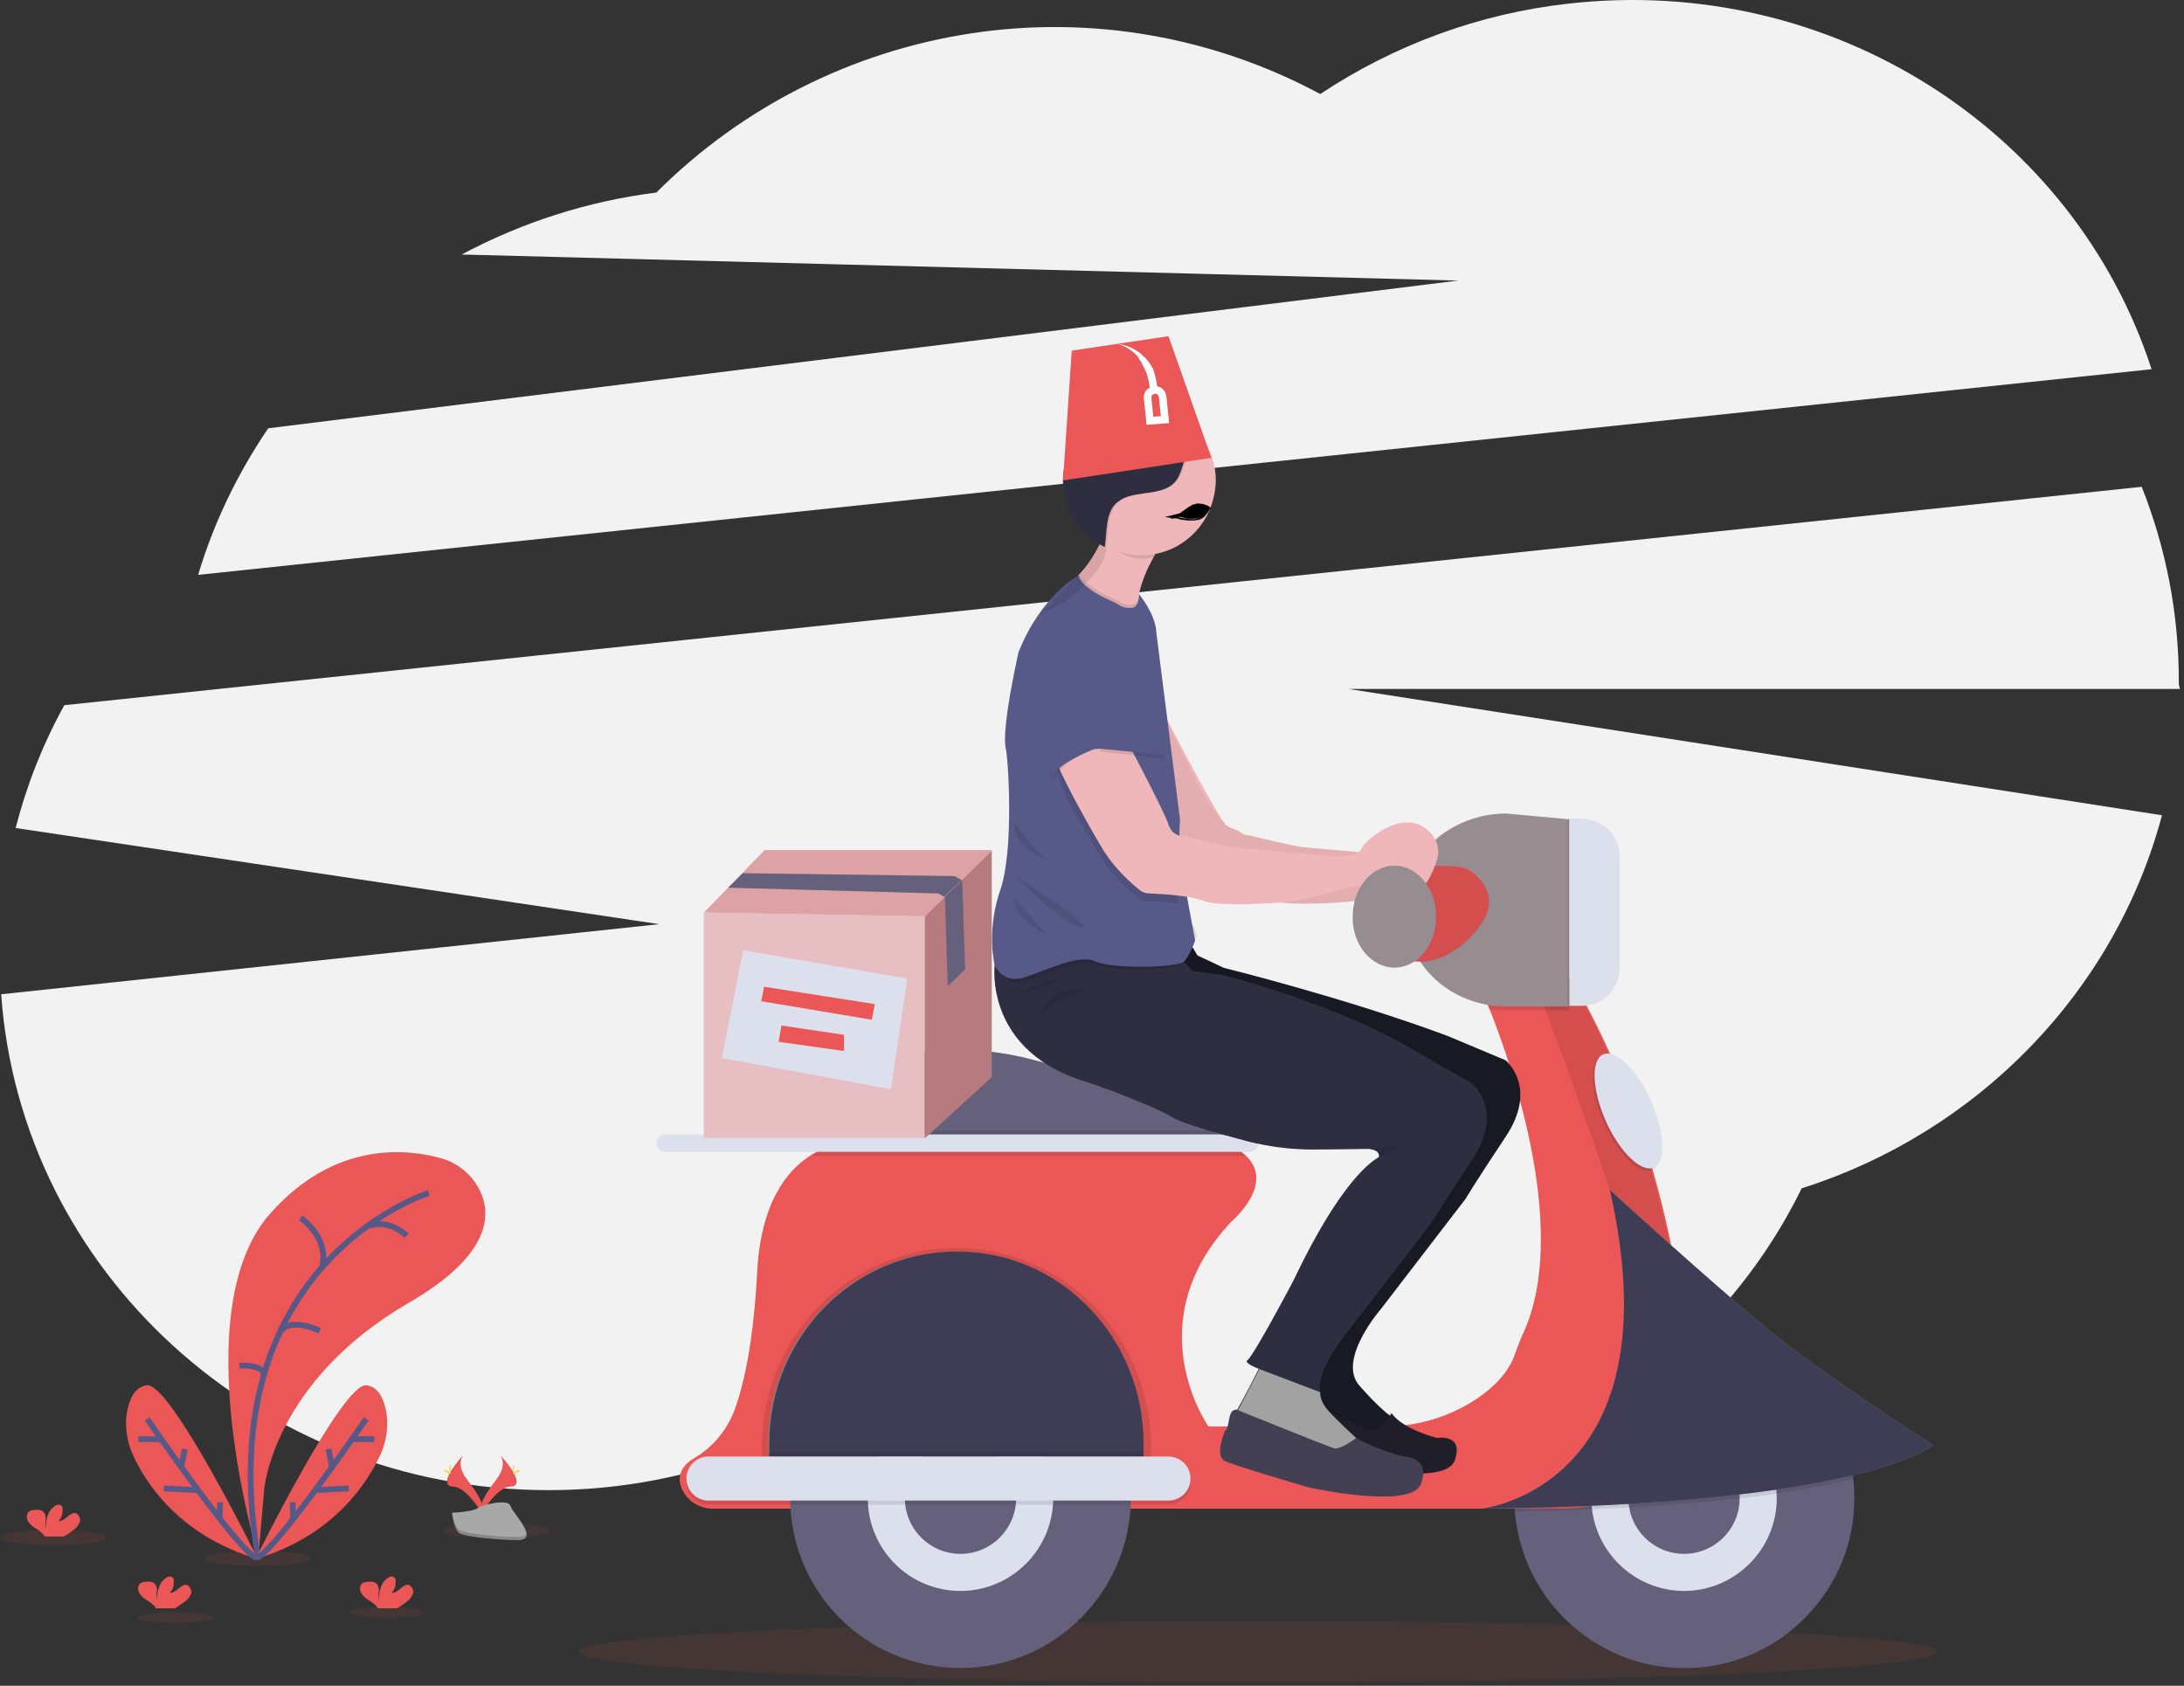 <svg width="377" height="291" viewBox="0 0 377 291" fill="none" xmlns="http://www.w3.org/2000/svg">
<rect x="0" y="0" width="377" height="291" fill="#333333" stroke="none"/>
<path d="M371.4 63.734C358.1 22.734 316.4 -4.566 270.7 0.634C255.4 2.334 240.7 7.734 227.9 16.234C209.5 6.334 188.4 2.634 167.8 5.734C147.2 8.834 128.1 18.434 113.3 33.234C101.5 34.734 90.2 38.334 79.7 43.934L251.7 48.434L46.3 73.934C41 81.734 36.9 90.234 34.2 99.234L371.4 63.734Z" fill="#F2F2F2"/>
<path d="M376.1 117.434C376.1 105.934 373.9 94.634 369.7 84.034L11.1 121.734C7.4 128.434 4.6 135.534 2.7 142.934L113.8 159.534L0.2 171.634C3.6 219.434 44.6 257.234 94.7 257.234C119.9 257.234 142.8 247.634 159.8 232.034C176.8 247.934 199.9 257.734 225.4 257.734C263.2 257.734 295.8 236.234 311 205.134C341.5 195.434 365.1 171.134 373.2 140.734L232.8 118.934H376.3C376.1 118.334 376.1 117.934 376.1 117.434Z" fill="#F2F2F2"/>
<path opacity="0.1" d="M9.2 266.734C14.3 266.734 18.4 266.134 18.4 265.434C18.4 264.734 14.3 264.134 9.2 264.134C4.1 264.134 0 264.734 0 265.434C0 266.134 4.1 266.734 9.2 266.734Z" fill="#EB5757"/>
<path opacity="0.1" d="M44.4 270.334C49.5 270.334 53.6 269.734 53.6 269.034C53.6 268.334 49.5 267.734 44.4 267.734C39.3 267.734 35.2 268.334 35.2 269.034C35.2 269.734 39.3 270.334 44.4 270.334Z" fill="#EB5757"/>
<path opacity="0.1" d="M85.8 265.534C90.9 265.534 95 264.934 95 264.234C95 263.534 90.9 262.934 85.8 262.934C80.7 262.934 76.6 263.534 76.6 264.234C76.6 264.934 80.8 265.534 85.8 265.534Z" fill="#EB5757"/>
<path opacity="0.1" d="M30.3 280.134C33.9 280.134 36.8 279.734 36.8 279.234C36.8 278.734 33.9 278.334 30.3 278.334C26.7 278.334 23.8 278.734 23.8 279.234C23.7 279.734 26.7 280.134 30.3 280.134Z" fill="#EB5757"/>
<path opacity="0.1" d="M66.8 279.234C70.4 279.234 73.3 278.834 73.3 278.334C73.3 277.834 70.4 277.434 66.8 277.434C63.2 277.434 60.3 277.834 60.3 278.334C60.3 278.834 63.2 279.234 66.8 279.234Z" fill="#EB5757"/>
<path d="M44.6 268.734C44.6 268.734 31.7 226.434 46.6 209.534C57.8 196.834 70.4 198.334 76.1 199.934C77.6 200.334 78.9 201.034 80.1 202.034C81.3 203.034 82.2 204.234 82.9 205.634C84.9 209.934 84.5 216.834 70.5 224.934C47.1 238.534 45.6 257.134 45.6 257.134L44.6 268.734Z" fill="#EB5757"/>
<path d="M74 205.934C74 205.934 36 217.834 44.5 268.734" stroke="#565987" stroke-miterlimit="10"/>
<path d="M51.9 210.234C51.9 210.234 57.1 213.734 55.5 219.034" stroke="#565987" stroke-miterlimit="10"/>
<path d="M70.2 213.334C70.2 213.334 67 210.034 63.1 211.834" stroke="#565987" stroke-miterlimit="10"/>
<path d="M55.2 229.734C55.2 229.734 49.6 226.934 48.1 230.434" stroke="#565987" stroke-miterlimit="10"/>
<path d="M41.3 235.734C41.3 235.734 45.5 235.434 45.6 237.434" stroke="#565987" stroke-miterlimit="10"/>
<path d="M44.1 269.134C44.1 269.134 59.2 238.434 63.3 239.134C65.3 239.434 66.2 241.434 66.6 243.334C67.1 245.834 66.8 248.434 65.8 250.834C63.6 255.634 57.9 265.034 44.1 269.134Z" fill="#EB5757"/>
<path d="M63.2 244.934C63.2 244.934 47.4 267.934 44.3 268.934" stroke="#565987" stroke-miterlimit="10"/>
<path d="M64.6 248.434H60.9" stroke="#565987" stroke-miterlimit="10"/>
<path d="M60.2 256.934L54.4 257.234" stroke="#565987" stroke-miterlimit="10"/>
<path d="M56.7 250.134L57.3 253.134" stroke="#565987" stroke-miterlimit="10"/>
<path d="M50.5 259.334L50.6 262.034" stroke="#565987" stroke-miterlimit="10"/>
<path d="M44.5 269.134C44.5 269.134 29.4 238.434 25.3 239.134C23.3 239.434 22.4 241.434 22 243.334C21.5 245.834 21.8 248.434 22.8 250.834C24.9 255.634 30.7 265.034 44.5 269.134Z" fill="#EB5757"/>
<path d="M25.4 244.934C25.4 244.934 41.2 267.934 44.3 268.934" stroke="#565987" stroke-miterlimit="10"/>
<path d="M23.9 248.434H27.6" stroke="#565987" stroke-miterlimit="10"/>
<path d="M28.3 256.934L34.1 257.234" stroke="#565987" stroke-miterlimit="10"/>
<path d="M31.9 250.134L31.3 253.134" stroke="#565987" stroke-miterlimit="10"/>
<path d="M38 259.334L37.9 262.034" stroke="#565987" stroke-miterlimit="10"/>
<path d="M70.4 276.333C70.8 276.033 71.1 275.533 71.3 275.033C71.4 274.733 71.3 274.533 71.2 274.233C71.1 274.033 70.9 273.834 70.7 273.634C70.1 273.434 69.6 273.833 69.1 274.233C68.7 274.633 68.1 275.034 67.6 274.934C67.9 274.634 68.1 274.334 68.2 273.934C68.3 273.534 68.3 273.133 68.3 272.733C68.3 272.533 68.2 272.433 68.1 272.333C67.8 272.033 67.2 272.134 66.9 272.434C65.7 273.234 65.4 274.833 65.4 276.233C65.3 275.733 65.3 275.134 65.4 274.634C65.4 274.134 65.3 273.533 64.8 273.233C64.5 273.033 64.2 273.033 63.9 273.033C63.4 273.033 62.8 273.034 62.4 273.434C62 273.934 62.1 274.733 62.5 275.233C62.9 275.733 63.4 276.134 64 276.434C64.4 276.734 64.8 277.034 65.1 277.434C65.1 277.534 65.2 277.534 65.2 277.634H68.5C69.1 277.334 69.8 276.833 70.4 276.333Z" fill="#EB5757"/>
<path d="M12.9 263.934C13.3 263.634 13.6 263.134 13.8 262.634C13.9 262.334 13.8 262.134 13.7 261.834C13.6 261.634 13.4 261.434 13.2 261.234C12.6 261.034 12.1 261.434 11.6 261.834C11.2 262.234 10.6 262.634 10.1 262.534C10.4 262.234 10.6 261.934 10.7 261.534C10.8 261.134 10.8 260.734 10.8 260.334C10.8 260.134 10.7 260.034 10.6 259.934C10.3 259.634 9.7 259.734 9.4 260.034C8.2 260.834 7.9 262.434 7.9 263.834C7.8 263.334 7.8 262.734 7.9 262.234C7.9 261.734 7.8 261.134 7.3 260.834C7 260.634 6.7 260.634 6.4 260.634C5.9 260.634 5.3 260.634 4.9 261.034C4.5 261.534 4.6 262.334 5 262.834C5.4 263.334 5.9 263.734 6.5 264.034C6.9 264.334 7.3 264.634 7.6 265.034C7.6 265.134 7.7 265.134 7.7 265.234H11C11.6 264.934 12.3 264.434 12.9 263.934Z" fill="#EB5757"/>
<path d="M32.1 276.333C32.5 276.033 32.8 275.533 33 275.033C33.1 274.733 33 274.533 32.9 274.233C32.8 274.033 32.6 273.834 32.4 273.634C31.8 273.434 31.3 273.833 30.8 274.233C30.4 274.633 29.8 275.034 29.3 274.934C29.6 274.634 29.8 274.334 29.9 273.934C30 273.534 30 273.133 30 272.733C30 272.533 29.9 272.433 29.8 272.333C29.5 272.033 28.9 272.134 28.6 272.434C27.4 273.234 27.1 274.833 27.1 276.233C27 275.733 27 275.134 27.1 274.634C27.1 274.134 27 273.533 26.5 273.233C26.2 273.033 25.9 273.033 25.6 273.033C25.1 273.033 24.5 273.034 24.1 273.434C23.7 273.934 23.8 274.733 24.2 275.233C24.6 275.733 25.1 276.134 25.7 276.434C26.1 276.734 26.5 277.034 26.8 277.434C26.8 277.534 26.9 277.534 26.9 277.634H30.2C30.7 277.334 31.4 276.833 32.1 276.333Z" fill="#EB5757"/>
<path d="M86.4 251.234C86.4 251.234 87.6 252.834 85.8 255.234C84 257.634 82.5 259.734 83.1 261.234C83.1 261.234 85.8 256.734 88 256.634C90.3 256.634 88.9 254.034 86.4 251.234Z" fill="#EB5757"/>
<path opacity="0.1" d="M86.4 251.234C86.5 251.434 86.6 251.534 86.7 251.734C88.9 254.234 90 256.634 87.9 256.734C86 256.834 83.7 260.234 83.1 261.134C83.1 261.234 83.1 261.234 83.2 261.334C83.2 261.334 85.9 256.834 88.1 256.734C90.3 256.634 88.9 254.034 86.4 251.234Z" fill="black"/>
<path d="M88.7 253.334C88.7 253.934 88.6 254.334 88.6 254.334C88.5 254.334 88.5 253.834 88.5 253.334C88.5 252.734 88.6 253.034 88.7 253.034C88.8 253.034 88.7 252.734 88.7 253.334Z" fill="#FFD037"/>
<path d="M89.5 254.034C89 254.334 88.6 254.434 88.5 254.434C88.5 254.334 88.8 254.034 89.3 253.834C89.8 253.634 89.6 253.734 89.6 253.834C89.8 253.834 90 253.734 89.5 254.034Z" fill="#FFD037"/>
<path d="M79.9 251.234C79.9 251.234 78.7 252.834 80.5 255.234C82.3 257.634 83.8 259.734 83.2 261.234C83.2 261.234 80.5 256.734 78.3 256.634C76 256.634 77.5 254.034 79.9 251.234Z" fill="#EB5757"/>
<path opacity="0.1" d="M79.9 251.234C79.8 251.434 79.7 251.534 79.7 251.734C77.5 254.234 76.4 256.634 78.5 256.734C80.4 256.834 82.8 260.234 83.3 261.134C83.3 261.234 83.3 261.234 83.2 261.334C83.2 261.334 80.5 256.834 78.3 256.734C76 256.634 77.5 254.034 79.9 251.234Z" fill="black"/>
<path d="M77.6 253.334C77.6 253.934 77.7 254.334 77.7 254.334C77.8 254.334 77.8 253.834 77.8 253.334C77.8 252.734 77.7 253.034 77.6 253.034C77.5 253.034 77.6 252.734 77.6 253.334Z" fill="#FFD037"/>
<path d="M76.9 254.034C77.4 254.334 77.8 254.434 77.9 254.434C77.9 254.334 77.6 254.034 77.1 253.834C76.6 253.634 76.8 253.734 76.7 253.834C76.6 253.834 76.4 253.734 76.9 254.034Z" fill="#FFD037"/>
<path d="M78 261.134C78 261.134 81.4 261.034 82.5 260.334C83.5 259.634 87.8 258.734 88.1 259.934C88.4 261.134 93.3 265.834 89.4 265.834C85.5 265.834 80.4 265.234 79.3 264.634C78.3 263.934 78 261.134 78 261.134Z" fill="#A8A8A8"/>
<path opacity="0.2" d="M89.4 265.334C85.5 265.334 80.4 264.734 79.3 264.134C78.5 263.634 78.2 261.934 78.1 261.134H78C78 261.134 78.2 263.934 79.3 264.534C80.3 265.134 85.5 265.834 89.4 265.734C90.5 265.734 90.9 265.334 90.9 264.734C90.7 265.134 90.3 265.334 89.4 265.334Z" fill="black"/>
<path opacity="0.1" d="M217.1 290.434C281.9 290.434 334.4 288.034 334.4 285.134C334.4 282.234 281.9 279.834 217.1 279.834C152.3 279.834 99.8 282.234 99.8 285.134C99.9 288.034 152.4 290.434 217.1 290.434Z" fill="#EB5757"/>
<path d="M201 123.334C201 123.334 209.5 139.834 211.5 142.234C211.7 142.834 213.7 143.234 214.1 143.634C214.6 144.034 215.1 144.234 215.7 144.234C215.7 144.234 223.1 146.034 224.9 146.234C226.7 146.434 242.1 147.734 242.1 147.734C242.1 147.734 246 147.834 246.5 146.434C246.9 145.134 254.5 138.334 258.9 144.234C259.3 144.834 259.6 145.434 259.7 146.134C259.8 146.834 259.8 147.534 259.6 148.134C258.8 150.734 257.1 154.734 255.4 152.234C252.9 148.634 250 149.634 250 151.534C250 153.434 246 152.734 244.7 153.034C244 153.134 241.5 153.834 239.4 154.434C236.9 155.134 234.4 155.534 231.9 155.734C227.7 156.034 221.5 156.234 219.3 155.434C216.6 154.434 212 154.234 210 154.134C209.3 154.134 208.7 153.934 208.2 153.534C205.5 151.334 203.1 148.734 201.3 145.734C198.2 140.434 191.9 129.334 192.3 126.134C192.8 122.934 201 123.334 201 123.334Z" fill="#EFB7B9"/>
<path opacity="0.05" d="M201 123.334C201 123.334 207.8 139.034 211.5 142.234C211.7 142.834 213.7 143.234 214.1 143.634C214.6 144.034 215.1 144.234 215.7 144.234C215.7 144.234 223.1 146.034 224.9 146.234C226.7 146.434 242.1 147.734 242.1 147.734C242.1 147.734 246 147.834 246.5 146.434C246.9 145.134 254.5 138.334 258.9 144.234C259.3 144.834 259.6 145.434 259.7 146.134C259.8 146.834 259.8 147.534 259.6 148.134C258.8 150.734 257.1 154.734 255.4 152.234C252.9 148.634 250 149.634 250 151.534C250 153.434 246 152.734 244.7 153.034C244 153.134 241.5 153.834 239.4 154.434C236.9 155.134 234.4 155.534 231.9 155.734C227.7 156.034 221.5 156.234 219.3 155.434C216.6 154.434 212 154.234 210 154.134C209.3 154.134 208.7 153.934 208.2 153.534C205.5 151.334 203.1 148.734 201.3 145.734C198.2 140.434 191.9 129.334 192.3 126.134C192.8 122.934 201 123.334 201 123.334Z" fill="black"/>
<path d="M320.1 258.634C320.1 266.234 317.2 273.434 311.9 278.934C306.7 284.434 299.5 287.634 292 287.934C284.4 288.234 277.1 285.634 271.4 280.634C265.7 275.634 262.2 268.634 261.5 261.134C261.5 260.634 261.4 260.134 261.4 259.734C261.4 259.334 261.4 259.034 261.4 258.634C261.4 250.834 264.5 243.334 270 237.834C275.5 232.334 283 229.234 290.8 229.234C298.6 229.234 306.1 232.334 311.6 237.834C317 243.334 320.1 250.734 320.1 258.634Z" fill="#65617D"/>
<path d="M290.7 274.634C299.5 274.634 306.7 267.434 306.7 258.634C306.7 249.834 299.5 242.634 290.7 242.634C281.9 242.634 274.7 249.834 274.7 258.634C274.7 267.434 281.9 274.634 290.7 274.634Z" fill="#DCE0ED"/>
<path d="M290.7 268.234C296 268.234 300.3 263.934 300.3 258.634C300.3 253.334 296 249.034 290.7 249.034C285.4 249.034 281.1 253.334 281.1 258.634C281.1 263.934 285.4 268.234 290.7 268.234Z" fill="#65617D"/>
<path d="M213.6 202.834L142.9 204.234V193.834C143.5 185.434 152.2 182.534 160 181.534C166.1 180.834 172.3 181.334 178.3 182.934C193.3 186.934 202.9 187.634 207.6 187.734C208.6 187.734 209.6 188.134 210.4 188.834C211.2 189.534 211.7 190.434 211.9 191.434C212.1 192.634 212.3 193.934 212.6 195.234C212.8 196.234 212.9 197.234 213 198.134C213.3 200.734 213.6 202.834 213.6 202.834Z" fill="#65617D"/>
<path d="M270 260.434H123.1C122 260.434 120.9 260.134 119.9 259.534C118.9 258.934 118.2 258.034 117.7 257.034C116.6 254.434 118.1 252.734 119.8 251.734C123.2 249.734 125.7 246.634 127 242.834C128.6 238.234 130.1 230.934 130.7 219.634C131.3 207.934 135.6 202.134 140.1 199.334C146 195.734 152.5 197.034 152.5 197.034L212.1 197.534C213.2 198.034 214.1 198.634 215 199.434C220.3 204.334 212.6 210.834 212.6 210.834C196 228.434 208.6 246.234 208.6 246.234H239.1C244.8 246.234 250.4 244.534 255.1 241.334C259.2 238.534 260.8 235.734 261.4 234.034C261.9 232.734 262.3 231.534 262.9 230.234C270.9 212.934 261.3 184.634 257.1 174.134C256.1 171.534 255.4 169.934 255.4 169.934L265 169.234L271.1 168.734H271.2C284.5 191.734 289.5 215.334 291.1 232.834C291.3 234.434 291.4 236.034 291.5 237.634C291.7 240.534 291.3 243.434 290.3 246.234C289.3 249.034 287.8 251.534 285.8 253.634C283.8 255.734 281.4 257.434 278.7 258.634C275.8 259.834 272.9 260.434 270 260.434Z" fill="#EB5757"/>
<path opacity="0.1" d="M212.9 198.034H142.8V195.134H212.4C212.6 196.134 212.8 197.134 212.9 198.034Z" fill="black"/>
<path opacity="0.1" d="M215.1 199.534H140.8C140.6 199.534 140.4 199.534 140.2 199.434C146.1 195.834 152.6 197.134 152.6 197.134L212.2 197.634C213.2 198.034 214.2 198.734 215.1 199.534Z" fill="black"/>
<path d="M215.7 195.834H114.8C114 195.834 113.3 196.534 113.3 197.334C113.3 198.134 114 198.834 114.8 198.834H215.7C216.5 198.834 217.2 198.134 217.2 197.334C217.1 196.534 216.5 195.834 215.7 195.834Z" fill="#DCE0ED"/>
<path opacity="0.1" d="M290.9 232.934C287.5 236.634 285 238.034 285.1 234.134C285.5 222.434 264.8 169.234 264.8 169.234L270.9 168.734C284.3 191.834 289.3 215.434 290.9 232.934Z" fill="black"/>
<path opacity="0.1" d="M319.9 255.334C316.4 256.134 312.1 257.034 306.7 257.834C304.7 258.134 302.6 258.434 300.3 258.634C294.8 259.234 288.5 259.834 281.2 260.234C279.1 260.334 277 260.434 274.8 260.534C270.6 260.734 266.2 260.834 261.4 260.934L261.3 259.534C267.9 256.834 278.4 249.734 280.1 231.034C284.3 229.434 288.8 228.734 293.3 229.234C297.8 229.634 302.1 231.034 305.9 233.434C309.7 235.734 313 238.934 315.4 242.734C317.9 246.634 319.4 250.934 319.9 255.334Z" fill="black"/>
<path d="M255.8 260.434C255.8 260.434 289.5 256.734 277.9 205.434C277.9 205.434 294.6 220.734 304.9 229.234C315.2 237.734 333.7 249.434 333.7 249.434C333.7 249.434 322.7 259.734 255.8 260.434Z" fill="#7B7B7B"/>
<path d="M255.8 260.434C255.8 260.434 289.5 256.734 277.9 205.434C277.9 205.434 294.6 220.734 304.9 229.234C315.2 237.734 333.7 249.434 333.7 249.434C333.7 249.434 322.7 259.734 255.8 260.434Z" fill="#3F3D56"/>
<path d="M165.8 287.934C182 287.934 195.2 274.734 195.2 258.534C195.2 242.334 182.1 229.134 165.8 229.134C149.5 229.134 136.4 242.334 136.4 258.534C136.4 274.834 149.5 287.934 165.8 287.934Z" fill="#65617D"/>
<path d="M165.8 274.634C174.6 274.634 181.8 267.434 181.8 258.634C181.8 249.834 174.6 242.634 165.8 242.634C157 242.634 149.8 249.834 149.8 258.634C149.8 267.434 156.9 274.634 165.8 274.634Z" fill="#DCE0ED"/>
<path d="M165.8 268.234C171.1 268.234 175.4 263.934 175.4 258.634C175.4 253.334 171.1 249.034 165.8 249.034C160.5 249.034 156.2 253.334 156.2 258.634C156.2 263.934 160.5 268.234 165.8 268.234Z" fill="#65617D"/>
<path opacity="0.1" d="M198.7 249.734C198.7 230.734 183.6 215.434 165.1 215.434C146.6 215.434 131.5 230.834 131.5 249.734C131.5 250.534 131.5 251.334 131.6 252.134H198.7C198.7 251.334 198.7 250.534 198.7 249.734Z" fill="black"/>
<path d="M197.4 249.134C197.4 230.834 182.9 216.034 165 216.034C147.1 216.034 132.6 230.834 132.6 249.134C132.6 249.934 132.6 250.634 132.7 251.434H197.3C197.4 250.734 197.4 249.934 197.4 249.134Z" fill="#818181"/>
<path d="M197.4 249.134C197.4 249.634 197.4 250.234 197.4 250.734C197.4 250.934 197.4 251.234 197.4 251.434H132.8C132.8 251.234 132.8 250.934 132.8 250.734C132.8 250.234 132.8 249.634 132.8 249.134C132.8 230.834 147.3 216.034 165.2 216.034C183.1 216.034 197.4 230.934 197.4 249.134Z" fill="#3F3D56"/>
<path opacity="0.1" d="M197.4 250.734C197.4 250.934 197.4 251.234 197.4 251.434H132.8C132.8 251.234 132.8 250.934 132.8 250.734H197.4Z" fill="black"/>
<path opacity="0.1" d="M201.7 252.134H122.3C120.2 252.134 118.5 253.834 118.5 255.934C118.5 258.034 120.2 259.734 122.3 259.734H201.7C203.8 259.734 205.5 258.034 205.5 255.934C205.5 253.834 203.8 252.134 201.7 252.134Z" fill="black"/>
<path d="M201.7 251.434H122.3C120.2 251.434 118.5 253.134 118.5 255.234C118.5 257.334 120.2 259.034 122.3 259.034H201.7C203.8 259.034 205.5 257.334 205.5 255.234C205.5 253.134 203.8 251.434 201.7 251.434Z" fill="#DCE0ED"/>
<path opacity="0.1" d="M285.2 201.934C287.3 200.934 287.1 195.834 284.7 190.434C282.3 185.034 278.5 181.434 276.4 182.434C274.3 183.434 274.5 188.534 276.9 193.934C279.3 199.334 283 202.934 285.2 201.934Z" fill="black"/>
<path d="M285.5 201.534C287.6 200.534 287.4 195.434 285 190.034C282.6 184.634 278.8 181.034 276.7 182.034C274.6 183.034 274.8 188.134 277.2 193.534C279.6 198.934 283.4 202.534 285.5 201.534Z" fill="#DCE0ED"/>
<path opacity="0.1" d="M270.9 168.834V174.434H260C259 174.434 258 174.334 257 174.234C256 171.634 255.3 170.034 255.3 170.034L264.9 169.334L270.9 168.834Z" fill="black"/>
<path d="M270.9 173.734H260C250.5 173.734 242.7 166.634 242.7 157.834V156.334C242.7 147.534 250.4 140.434 260 140.434L270.9 141.434V173.734Z" fill="#978C90"/>
<path d="M253.1 149.834C253.1 149.834 259.6 153.334 255.9 159.134C255.9 159.134 251.3 166.634 244.1 165.934L241.5 149.734C241.4 149.834 250 149.034 253.1 149.834Z" fill="#EB5757"/>
<path opacity="0.1" d="M250.6 149.534C251.6 149.534 252.6 149.834 253.6 150.334C254.5 150.834 255.3 151.534 255.9 152.334C257.1 153.934 257.7 156.234 255.9 159.234C255.9 159.234 251.3 166.734 244.1 166.034L241.5 149.834C241.4 149.834 246.8 149.334 250.6 149.534Z" fill="black"/>
<path opacity="0.1" d="M270.6 141.334H272.7C274.5 141.334 276.1 142.034 277.4 143.234C278.6 144.434 279.3 146.134 279.3 147.934V167.034C279.3 168.834 278.6 170.434 277.4 171.734C276.2 172.934 274.5 173.634 272.7 173.634H270.6V141.334Z" fill="black"/>
<path d="M270.9 141.334H273C274.8 141.334 276.4 142.034 277.7 143.234C278.9 144.434 279.6 146.134 279.6 147.934V167.034C279.6 168.834 278.9 170.434 277.7 171.734C276.5 172.934 274.8 173.634 273 173.634H270.9V141.334Z" fill="#DCE0ED"/>
<path d="M193.9 182.934C193.9 182.934 195.6 183.534 197.8 184.434C201.4 185.834 206.4 187.834 208.1 188.934C209.8 190.034 216.3 191.834 221.2 193.134C224.8 194.034 228.5 194.534 232.3 194.534C236.1 194.534 240.7 194.434 241.9 194.434C242.1 194.434 242.3 194.434 242.6 194.434C243.9 194.634 243.9 195.534 243.8 195.734C236 200.434 226.5 221.734 225.9 225.334C225.5 228.034 221.5 235.434 219.6 238.934C219 240.134 218.5 240.834 218.5 240.834L220.9 243.534L227.8 246.634L234.3 249.434C234.3 249.434 241.2 249.834 241.3 249.434C241.4 249.034 241.4 245.434 241.4 245.434C240.6 244.934 239.8 244.334 239 243.634C237.4 242.234 236 240.734 234.6 239.134C230.8 234.634 238.4 225.934 238.4 225.934L253 206.934C253 206.934 254.2 204.834 259.9 196.234C265.6 187.734 259.9 183.034 259.9 183.034L249.9 178.834C232.5 172.334 211.5 167.134 211.5 167.134H211.2L206.8 166.534L193.9 182.934Z" fill="#1C1C28"/>
<path d="M238.2 246.434C238.2 246.434 238 246.734 237.1 246.934C236.1 246.934 235.1 246.334 235.1 246.334L220.1 239.634C220.1 239.634 218.4 238.434 218 240.834C217.6 243.234 217.3 242.934 217.3 242.934C217.3 242.934 215.3 247.334 217.3 248.234C219.3 249.134 231.6 252.734 231.6 252.734C231.6 252.734 249.4 256.834 251.1 252.134C252.8 247.434 248.1 248.234 248.1 248.234C248.1 248.234 242.2 246.834 240.2 243.934C240.3 244.034 239.1 245.334 238.2 246.434Z" fill="#23222D"/>
<path opacity="0.1" d="M260 183.134L250 178.934C232.6 172.434 211.6 167.234 211.6 167.234H211.3L206.9 166.634L193.9 182.834C193.9 182.834 195.6 183.434 197.8 184.334C201.4 185.734 206.4 187.734 208.1 188.834C209.8 189.934 216.3 191.734 221.2 193.034C224.8 193.934 228.5 194.434 232.3 194.434C236.1 194.434 240.7 194.334 241.9 194.334C242.1 194.334 242.3 194.334 242.6 194.334C243.9 194.534 243.9 195.434 243.8 195.634C236 200.334 226.5 221.634 225.9 225.234C225.5 227.934 221.5 235.334 219.6 238.834L219.3 239.334C218.8 239.234 218.1 239.434 217.9 240.734C217.5 243.134 217.2 242.834 217.2 242.834C217.2 242.834 215.2 247.234 217.2 248.134C219.2 249.034 231.5 252.634 231.5 252.634C231.5 252.634 249.3 256.734 251 252.034C252.7 247.334 248 248.134 248 248.134C248 248.134 242.1 246.734 240.1 243.834C239.9 243.934 239.7 243.934 239.6 244.034C239.4 243.834 239.2 243.634 238.9 243.434C237.3 242.034 235.9 240.534 234.5 238.934C230.7 234.434 238.3 225.734 238.3 225.734L252.9 206.734C252.9 206.734 254.1 204.634 259.8 196.034C265.7 187.834 260 183.134 260 183.134Z" fill="black"/>
<path d="M181.9 103.534L182.4 104.234L182.7 104.634L184.6 107.034C184.6 107.034 189.1 108.434 193.1 109.434C197.2 110.434 200.7 110.834 197.9 108.534C196.2 107.134 196.1 104.634 196.7 102.134C197.2 100.134 198 98.234 199 96.434C199.1 96.134 199.3 95.934 199.4 95.634C200.3 94.034 201.3 92.434 202.3 90.934C199.8 89.134 197.1 87.534 194.4 86.134C191.1 84.434 188.5 83.734 190.2 87.034C191.3 89.134 190.9 91.534 189.9 93.834C189.8 94.034 189.7 94.234 189.6 94.334C188.7 96.134 187.6 97.734 186.2 99.234C185 100.734 183.5 102.134 181.9 103.534Z" fill="#EFB7B9"/>
<path d="M204.8 161.734L206.7 164.934L215 168.834L206.5 171.034L202.2 165.434L204.8 161.734Z" fill="#171721"/>
<path d="M188.1 186.934C188.1 186.934 188.4 187.034 189 187.234C189.7 187.534 190.8 187.934 192 188.334C195.6 189.734 200.6 191.734 202.3 192.834C204 193.934 210.5 195.734 215.4 197.034C219 197.934 222.7 198.434 226.5 198.434C230.3 198.434 234.9 198.334 236.1 198.334C236.3 198.334 236.5 198.334 236.8 198.434C238.1 198.634 238.1 199.534 238 199.734C230.2 204.434 220.7 225.734 220.1 229.334C219.7 232.034 215.7 239.434 213.8 242.934C213.2 244.134 212.7 244.834 212.7 244.834L215.1 247.534L222 250.634L228.5 253.434C228.5 253.434 235.4 253.834 235.5 253.434C235.6 253.034 235.6 249.434 235.6 249.434C234.8 248.934 234 248.334 233.2 247.634C231.6 246.234 230.2 244.734 228.8 243.134C225 238.634 232.6 229.934 232.6 229.934L247.2 210.934C247.2 210.934 248.4 208.834 254.1 200.234C259.8 191.734 254.1 187.034 254.1 187.034L245 181.834C230.8 173.134 210.7 168.234 210.7 168.234H210.4L206 167.634L188.1 186.934Z" fill="#2F2E41"/>
<path d="M171.7 166.534C171.7 166.534 169.7 181.734 188.1 186.934C206.5 192.134 206 167.734 206 167.734L204.1 165.734C204.1 165.734 173.6 163.334 171.7 166.534Z" fill="#2F2E41"/>
<path opacity="0.1" d="M212.8 244.834L215.2 247.534L222.1 250.634L228.6 253.434C228.6 253.434 235.5 253.834 235.6 253.434C235.7 253.034 235.7 249.434 235.7 249.434C234.9 248.934 234.1 248.334 233.3 247.634C232.6 248.034 231.7 248.734 232.5 249.934C232.5 249.934 233.7 251.434 232.8 251.534C231.9 251.634 229.4 251.134 229.4 251.134L213.9 242.934L213.8 242.834C213.2 244.134 212.8 244.834 212.8 244.834Z" fill="black"/>
<path d="M231.6 249.734C231.6 249.734 231.5 250.034 230.5 250.134C228.2 249.434 226.3 248.434 226.3 248.434L214.3 243.634C214.3 243.634 212.6 242.434 212.2 244.834C211.8 247.234 211.5 246.934 211.5 246.934C211.5 246.934 209.5 251.334 211.5 252.234C213.5 253.134 225.8 256.734 225.8 256.734C225.8 256.734 243.6 260.734 245.3 256.134C247 251.434 242.3 251.434 242.3 251.434C242.3 251.434 237.2 250.134 233.9 248.134C233.5 248.534 232.6 249.034 231.6 249.734Z" fill="#444053"/>
<path opacity="0.1" d="M189 92.734C191.1 94.134 194.2 96.434 196.9 96.434C197.6 96.434 198.3 96.334 199 96.234C200 94.334 201.1 92.434 202.3 90.734C202.3 90.734 186.6 79.834 190.2 86.834C191.4 89.134 190.2 90.234 189 92.734Z" fill="black"/>
<path d="M184.1 83.134C184.1 85.234 184.6 87.334 185.7 89.234C186.7 91.134 188.2 92.734 190 93.834C190.4 94.134 190.8 94.334 191.3 94.534C193.8 95.734 196.6 96.134 199.4 95.634C202.1 95.134 204.6 93.734 206.5 91.634C208.4 89.534 209.5 86.934 209.8 84.134C210.1 81.334 209.4 78.534 207.9 76.234C206.4 73.834 204.2 72.034 201.6 71.034C199 70.034 196.1 69.934 193.5 70.634C190.8 71.434 188.5 73.034 186.8 75.234C185 77.634 184.1 80.334 184.1 83.134Z" fill="#EFB7B9"/>
<path opacity="0.1" d="M184.1 168.334C184.1 168.334 178.5 171.434 176.4 171.434C174.3 171.434 184.1 168.334 184.1 168.334Z" fill="black"/>
<path opacity="0.1" d="M187.8 170.734C187.8 170.734 179.5 173.534 179.5 175.734C179.5 177.934 178.7 169.834 187.8 170.734Z" fill="black"/>
<path opacity="0.1" d="M207.7 158.134L207.6 158.334C207.6 158.234 207.6 158.234 207.7 158.134Z" fill="black"/>
<path opacity="0.1" d="M181.9 103.534L182.4 104.234L182.7 104.634L184.6 107.034C184.6 107.034 189.1 108.434 193.1 109.434C197.2 110.434 200.7 110.834 197.9 108.534C196.2 107.134 196.1 104.634 196.7 102.134L196.6 101.934C196.6 101.934 196.7 104.334 195.3 104.334C193.4 104.434 193.4 103.734 191.6 103.034C189.3 102.034 187 100.434 186.3 99.234C185 100.734 183.5 102.134 181.9 103.534Z" fill="black"/>
<path opacity="0.1" d="M174.1 169.334C175.1 169.734 176.2 169.734 177.2 169.434C180.9 168.234 186.7 165.334 189.4 166.634C191.6 167.634 200.4 167.634 203.6 166.734C204.4 166.534 204.9 166.234 204.8 165.934C204.8 165.534 204.8 165.234 204.9 164.934C205.3 163.734 205.8 162.834 206.6 161.634L206.2 160.134L204.4 157.734L201.1 163.034C195.9 162.334 179.1 160.334 175.2 166.634C174.8 167.434 174.4 168.334 174.1 169.334Z" fill="black"/>
<path d="M199.6 109.134C199.5 106.034 196.6 102.534 196.6 102.534C196.6 102.534 196.7 104.934 195.3 104.934C193.4 105.034 193.4 104.334 191.6 103.634C189 102.534 186.3 100.634 186.2 99.334C186.2 99.334 179.7 102.734 175.8 112.634C173.4 123.634 173.3 127.834 173.6 129.134C174 130.434 175.1 146.434 172.7 153.534C170.2 160.634 171.7 166.634 171.7 166.634C171.7 166.634 173.1 169.934 176.8 168.734C180.5 167.534 186.3 164.634 189 165.934C191.7 167.234 202.5 167.134 204.4 166.034C205.6 164.534 206.3 162.334 206.3 162.334C206.3 162.334 205.6 158.534 204.4 152.134C204.2 151.234 204.1 150.134 203.9 148.934C203.6 146.434 203.5 144.034 203.7 141.534" fill="#575A89"/>
<path opacity="0.1" d="M189.5 147.134C191.5 150.434 194.1 153.334 197.2 155.534C199.3 155.534 201.4 155.734 203.4 155.934C203.2 155.034 203 153.934 202.9 152.734C202.6 150.234 202.5 147.834 202.7 145.334C202.4 145.134 202.1 144.934 201.8 144.634C201.6 144.334 201.4 144.034 201.3 143.634C200.7 141.634 195.4 132.034 195.4 132.034C195.4 132.034 183 128.834 182.6 132.034C182.2 135.334 186.4 141.834 189.5 147.134Z" fill="black"/>
<path d="M193.6 126.134C193.6 126.134 201.1 140.234 201.7 142.334C201.9 142.934 202.2 143.434 202.6 143.734C203.1 144.134 203.6 144.334 204.2 144.334C204.2 144.334 211.6 146.134 213.4 146.334C215.2 146.534 230.6 147.834 230.6 147.834C230.6 147.834 234.5 147.934 235 146.534C235.4 145.234 243 138.434 247.4 144.334C247.8 144.934 248.1 145.534 248.2 146.234C248.3 146.934 248.3 147.634 248.1 148.234C247.3 150.834 245.6 154.834 243.9 152.334C241.4 148.734 238.5 149.734 238.5 151.634C238.5 153.534 234.5 152.834 233.2 153.134C232.5 153.234 230 153.934 227.9 154.534C225.4 155.234 222.9 155.634 220.4 155.834C216.2 156.134 210 156.334 207.8 155.534C205.2 154.534 200.5 154.334 198.5 154.234C197.8 154.234 197.2 154.034 196.7 153.634C194 151.434 191.6 148.834 189.9 145.834C186.8 140.534 180.5 129.434 180.9 126.234C181.2 122.934 193.6 126.134 193.6 126.134Z" fill="#EFB7B9"/>
<path opacity="0.1" d="M191.1 106.534C191.1 106.534 195.1 113.134 197 117.934C198.9 122.634 201.1 131.034 201.1 131.034L189.9 129.734L189 128.234C189 128.234 181 133.234 182 135.334C183 137.434 179.9 132.134 180.1 126.034C180.3 119.934 179.2 109.134 180.1 106.534C180.9 103.834 188.4 104.434 191.1 106.534Z" fill="black"/>
<path d="M180 125.233C179.8 131.333 182.8 136.633 181.9 134.533C181 132.433 188.8 129.333 188.8 129.333L189.8 129.233L201 130.333C201 130.333 198.7 122.033 196.9 117.233C195.8 114.533 194.5 111.934 193.1 109.434C192 107.334 191.1 105.833 191.1 105.833C189.6 104.633 186.3 103.934 183.7 104.134C183.3 104.134 182.9 104.233 182.5 104.233C181.4 104.433 180.6 104.833 180.2 105.533C180.1 105.633 180.1 105.733 180.1 105.833C179.2 108.433 180.3 119.233 180 125.233Z" fill="#575A89"/>
<path opacity="0.1" d="M175 141.834C175 141.834 179.7 148.334 181.1 148.534C181.2 148.534 175.1 147.134 175 141.834Z" fill="black"/>
<path opacity="0.1" d="M175 151.034C175 151.034 183.9 160.034 186.7 160.134C189.6 160.234 175 151.034 175 151.034Z" fill="black"/>
<path opacity="0.1" d="M175 154.834C175 154.834 180.7 161.534 181.1 161.534C181.5 161.534 174.9 159.234 175 154.834Z" fill="black"/>
<path opacity="0.1" d="M180.1 105.434C181 105.334 181.9 105.034 182.7 104.534C183 104.334 183.3 104.234 183.6 104.034C184.8 103.234 185.9 102.334 186.8 101.334C188.4 99.734 190.1 98.034 190.7 95.834C190.9 95.334 191 94.834 191 94.334C191.4 91.634 191.1 88.534 193 86.734C193.4 86.434 193.8 86.134 194.2 85.934C197 84.634 201 85.434 203.1 83.134C204.4 81.634 204.4 79.534 205.4 77.934C205.8 77.234 206.7 76.634 207.4 75.934C206.4 74.334 205 73.034 203.3 72.034C201.7 71.034 199.8 70.434 197.9 70.234C196 70.034 194.1 70.234 192.3 70.934C190.5 71.534 188.9 72.634 187.5 73.934C186.1 75.234 185.1 76.934 184.5 78.734C183.9 80.534 183.6 82.434 183.9 84.334C184.1 86.234 184.7 88.034 185.7 89.634C186.7 91.234 188.1 92.634 189.7 93.634C189.6 93.834 189.5 94.034 189.4 94.134C187 99.134 181.6 103.534 181.6 103.534L182.1 104.234C181.4 104.434 180.5 104.834 180.1 105.434Z" fill="black"/>
<path d="M190.7 94.434C191.1 91.734 190.8 88.634 192.7 86.834C193.1 86.534 193.5 86.234 193.9 86.034C196.7 84.734 200.7 85.534 202.8 83.234C204.1 81.734 204.1 79.634 205.1 78.034C205.5 77.334 206.4 76.734 207.1 76.034C206.1 74.434 204.7 73.134 203 72.134C201.4 71.134 199.5 70.534 197.6 70.334C195.7 70.134 193.8 70.334 192 71.034C190.2 71.634 188.6 72.734 187.2 74.034C185.8 75.334 184.8 77.034 184.2 78.834C183.6 80.634 183.3 82.534 183.6 84.434C183.8 86.334 184.4 88.134 185.4 89.734C186.4 91.334 187.8 92.734 189.4 93.734" fill="#2F2E41"/>
<g opacity="0.1">
<path opacity="0.1" d="M125.3 92.034C125.5 92.334 125.7 92.834 125.7 93.234C125.7 93.434 125.6 93.534 125.6 93.634C124.6 91.834 123.5 89.834 123.3 87.734C123.8 89.334 124.6 90.734 125.3 92.034Z" fill="black"/>
<path opacity="0.1" d="M115.7 105.934C116.7 106.834 118.4 107.134 119 108.334L118 108.834C117.3 108.534 116.7 108.134 116.1 107.634C115.7 107.334 115.4 106.834 115.2 106.334C115 105.834 114.9 105.334 115 104.834C115.1 105.334 115.3 105.634 115.7 105.934Z" fill="black"/>
</g>
<path opacity="0.1" d="M238.1 199.734L241.1 198.334V197.734C241.1 197.534 238.7 198.034 236.9 198.434C238.1 198.634 238.1 199.534 238.1 199.734Z" fill="black"/>
<path d="M240.7 167.034C244.7 167.034 247.9 163.134 247.9 158.234C247.9 153.434 244.7 149.434 240.7 149.434C236.7 149.434 233.5 153.334 233.5 158.234C233.4 163.034 236.7 167.034 240.7 167.034Z" fill="#978C90"/>
<path d="M171.2 146.834L159.6 158.234L121.5 157.534L132 146.734H171.2V146.834Z" fill="#DDA2A6"/>
<path d="M171.2 185.934V146.834L159.6 158.234V196.534L171.2 185.934Z" fill="#B77B7F"/>
<path d="M121.5 157.534V196.434H159.6V158.134L121.5 157.534Z" fill="#DDA2A6"/>
<path opacity="0.3" d="M121.5 157.534V196.434H159.6V158.134L121.5 157.534Z" fill="white"/>
<path d="M156.6 168.934L128.3 164.034L124.6 182.634L153.8 188.034L156.6 168.934Z" fill="#DCE0ED"/>
<path d="M151 173.334L131.9 170.334L131.4 172.834L150.5 176.034L151 173.334Z" fill="#EB5757"/>
<path d="M145.7 178.634L134.9 177.034L134.4 179.834L145.7 181.434V178.634Z" fill="#EB5757"/>
<path d="M166.6 167.334L166.1 151.934L163.1 154.834L163.6 170.234L166.6 167.334Z" fill="#65617D"/>
<path d="M128.2 150.734L164.8 151.234L166 151.934L163 154.834L162 154.234L125.7 153.234L128.2 150.734Z" fill="#65617D"/>
<path d="M183.5 82.934L185 60.534L201.7 58.034L209.1 79.034L183.5 82.934Z" fill="#EB5757"/>
<path d="M224.4 218.934C224.4 218.934 216.6 233.834 215.3 234.834C214.9 235.134 215.8 235.734 217.4 236.334C221 237.934 227.9 240.034 227.9 240.034L224.4 218.934Z" fill="#2F2E41"/>
<path d="M227.9 240.334C227.9 240.334 227.7 241.734 229.3 243.534C230.9 245.334 234.1 248.234 234.1 248.234C234.1 248.234 231.3 250.334 230.3 250.034C229.3 249.734 213.7 243.434 213.7 243.434L217.4 236.334L227.9 240.334Z" fill="#A2A2A3"/>
<path d="M208.9 87.634C208.4 87.334 207.8 87.134 207.2 87.134C206.9 87.134 206.6 87.134 206.3 87.234C206.2 87.234 206.2 87.234 206.1 87.334C206 87.334 206 87.334 205.9 87.434C205.8 87.434 205.8 87.534 205.7 87.534C205.6 87.534 205.6 87.634 205.5 87.634C205.3 87.734 205.1 87.934 204.8 88.134L204.6 88.334C204.5 88.433 204.5 88.434 204.4 88.534C204.3 88.634 204.2 88.734 204 88.834L203.9 88.934C203.9 88.934 203.8 88.934 203.8 89.034C203.7 89.034 203.7 89.134 203.6 89.134L203.4 89.234H203.3H203.2C203.1 89.334 202.9 89.334 202.7 89.434C202.5 89.434 202.4 89.534 202.2 89.534V89.034C202.5 89.034 202.8 89.134 203.1 89.234L204 89.434C204.6 89.534 205.2 89.634 205.8 89.634C205.9 89.634 206.1 89.634 206.2 89.634C206.3 89.634 206.5 89.534 206.6 89.534C206.9 89.434 207.1 89.334 207.4 89.134C207.7 88.934 207.9 88.734 208.1 88.534C208.2 88.434 208.2 88.433 208.3 88.334C208.4 88.234 208.4 88.234 208.5 88.134C208.6 88.034 208.6 88.034 208.7 87.934C208.8 87.834 208.8 87.734 208.9 87.634ZM208.9 87.634C208.9 87.734 208.8 87.734 208.8 87.834C208.8 87.933 208.7 87.934 208.7 88.034C208.7 88.134 208.6 88.134 208.6 88.234C208.6 88.334 208.5 88.334 208.5 88.434C208.3 88.634 208.1 88.934 207.9 89.134C207.7 89.334 207.4 89.534 207.1 89.634C207 89.734 206.8 89.734 206.6 89.734C206.4 89.734 206.3 89.834 206.1 89.834C205.8 89.834 205.5 89.834 205.2 89.834C204.9 89.834 204.6 89.734 204.3 89.734C204 89.734 203.7 89.634 203.4 89.534C203.1 89.434 202.8 89.434 202.5 89.434L201.2 89.234L202.5 88.934C202.6 88.934 202.8 88.834 202.9 88.834C203 88.834 203.2 88.734 203.3 88.734H203.4H203.5L203.7 88.634C203.8 88.634 203.8 88.534 203.9 88.534C204 88.534 204 88.434 204.1 88.434C204.2 88.334 204.3 88.234 204.4 88.234C204.5 88.234 204.5 88.134 204.6 88.134L204.8 88.034C204.9 87.934 204.9 87.933 205 87.834L205.1 87.734L205.2 87.634H205.3L205.4 87.534C205.5 87.534 205.5 87.434 205.6 87.434C205.7 87.434 205.7 87.334 205.8 87.334C205.9 87.334 206 87.234 206 87.234C206.2 87.234 206.3 87.134 206.5 87.134C206.8 87.034 207.1 87.034 207.5 87.134C207.8 87.134 208.1 87.234 208.4 87.434C208.4 87.334 208.7 87.434 208.9 87.634Z" fill="black" stroke="black" stroke-width="0.044" stroke-miterlimit="10"/>
<path d="M209 87.834C208.9 87.734 208.9 87.734 208.9 87.634L209 87.834Z" fill="black" stroke="black" stroke-width="0.044" stroke-miterlimit="10"/>
<path d="M208.9 87.734L208.5 88.134L208 88.734L207.6 89.034C207.6 89.034 206.8 89.434 206.7 89.434L206.1 89.534H204.9L204.3 89.334L203.4 89.134L202.3 89.034L203.5 88.734L204.5 88.034L205.2 87.534L205.9 87.134L206.7 86.934L207.7 87.034L208.5 87.334L208.9 87.734Z" fill="black" stroke="black" stroke-width="0.044" stroke-miterlimit="10"/>
<path d="M199.2 67.334C199 66.034 198.8 64.834 198.4 63.834" stroke="white" stroke-width="1.3" stroke-miterlimit="10"/>
<path d="M197.9 64.334L197.7 63.934L197.6 63.734C197.6 63.634 197.5 63.634 197.5 63.534L197.3 63.134L197.2 62.934L197.1 62.734L196.9 62.334C196.8 62.234 196.7 62.134 196.6 61.934L196.5 61.734L196.4 61.534C196.3 61.434 196.2 61.334 196.1 61.234C195.7 60.834 195.2 60.434 194.7 60.134C194.2 59.834 193.6 59.534 193 59.434C193.6 59.434 194.3 59.634 194.8 59.834C195.4 60.034 196 60.434 196.5 60.734C196.6 60.834 196.8 60.934 196.9 61.034L197.1 61.234L197.3 61.434C197.4 61.534 197.5 61.634 197.7 61.734L198 62.134L198.2 62.334L198.3 62.534L198.6 62.934C198.7 63.034 198.7 63.034 198.7 63.134L198.8 63.334L199.1 63.734L197.9 64.334Z" fill="white"/>
<path d="M198.5 72.634L198.1 68.734C198 68.034 198.5 67.434 199.3 67.334C200 67.234 200.6 67.734 200.7 68.534L201.1 72.434L198.5 72.634Z" stroke="white" stroke-width="1.3" stroke-miterlimit="10"/>
</svg>
